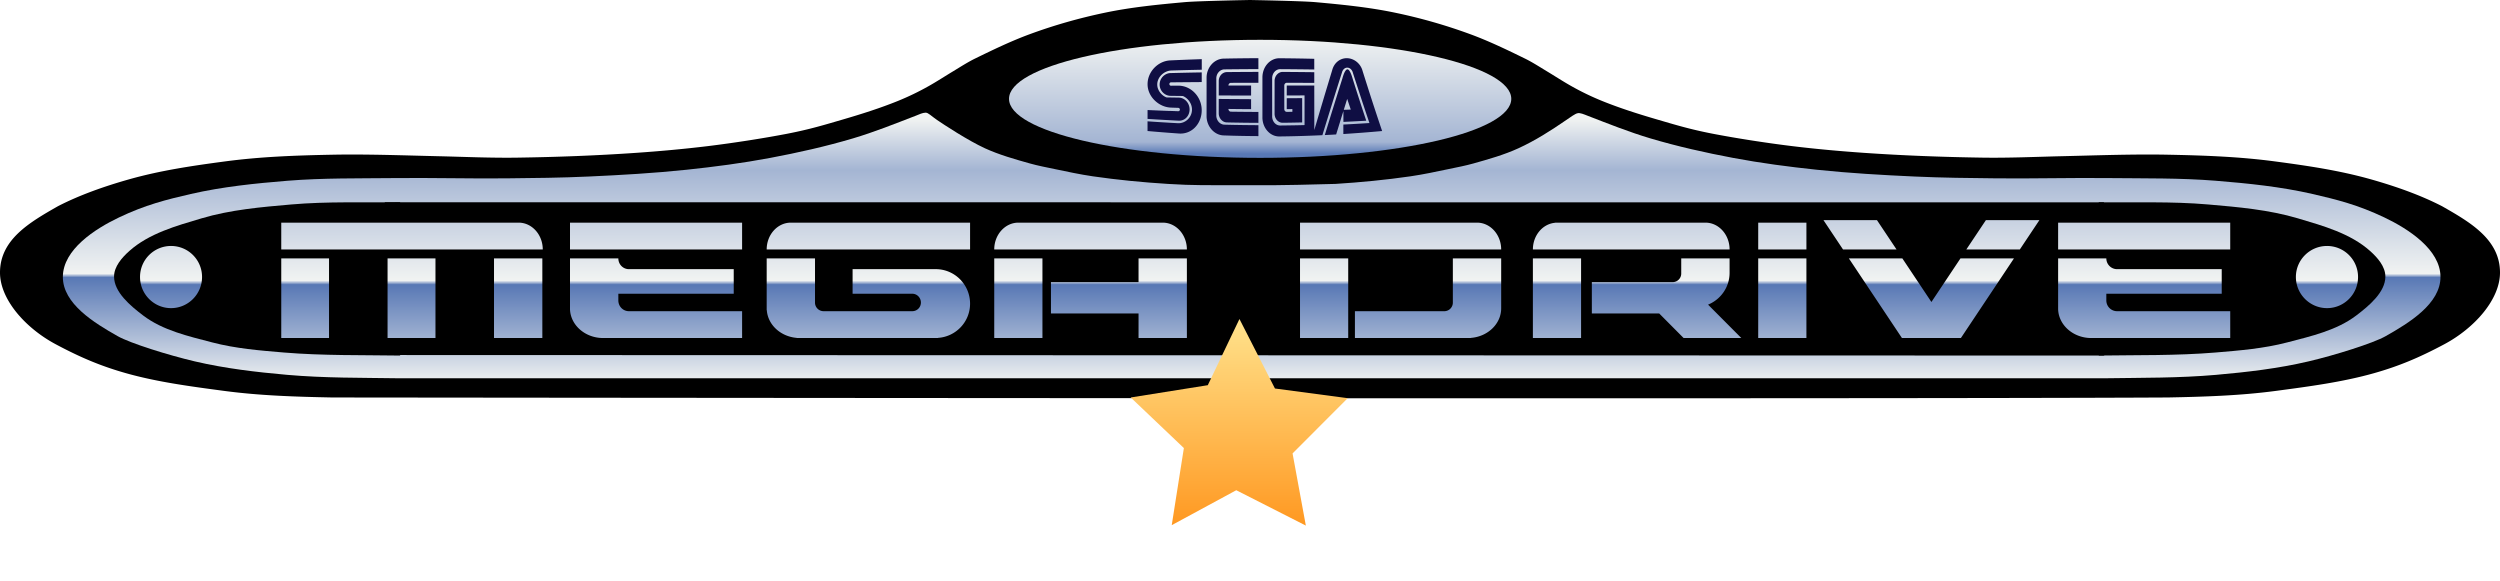 <?xml version="1.0" encoding="UTF-8" standalone="no"?>
<!-- Created by ERK -->

<svg
   width="566.934"
   height="131.645"
   xml:space="preserve"
   version="1.1"
   id="svg15"
   sodipodi:docname="megadrive_top.svg"
   inkscape:version="1.4 (86a8ad7, 2024-10-11)"
   xmlns:inkscape="http://www.inkscape.org/namespaces/inkscape"
   xmlns:sodipodi="http://sodipodi.sourceforge.net/DTD/sodipodi-0.dtd"
   xmlns:xlink="http://www.w3.org/1999/xlink"
   xmlns="http://www.w3.org/2000/svg"
   xmlns:svg="http://www.w3.org/2000/svg"><defs
   id="defs15"><linearGradient
     id="linearGradient18"
     inkscape:collect="always"><stop
       style="stop-color:#ffe793;stop-opacity:1;"
       offset="0"
       id="stop18" /><stop
       style="stop-color:#ff941b;stop-opacity:1;"
       offset="1"
       id="stop19" /></linearGradient><filter
     style="color-interpolation-filters:sRGB"
     inkscape:label="Drop Shadow"
     id="filter128"
     x="-0.254"
     y="-0.267"
     width="1.507"
     height="1.533"><feFlood
       result="flood"
       in="SourceGraphic"
       flood-opacity="0.498"
       flood-color="rgb(0,0,0)"
       id="feFlood127" /><feGaussianBlur
       result="blur"
       in="SourceGraphic"
       stdDeviation="1"
       id="feGaussianBlur127" /><feOffset
       result="offset"
       in="blur"
       dx="0"
       dy="0"
       id="feOffset127" /><feComposite
       result="comp1"
       operator="in"
       in="flood"
       in2="offset"
       id="feComposite127" /><feComposite
       result="fbSourceGraphic"
       operator="over"
       in="SourceGraphic"
       in2="comp1"
       id="feComposite128" /><feColorMatrix
       result="fbSourceGraphicAlpha"
       in="fbSourceGraphic"
       values="0 0 0 -1 0 0 0 0 -1 0 0 0 0 -1 0 0 0 0 1 0"
       id="feColorMatrix128" /><feFlood
       id="feFlood128"
       result="flood"
       in="fbSourceGraphic"
       flood-opacity="0.498"
       flood-color="rgb(0,0,0)" /><feGaussianBlur
       id="feGaussianBlur128"
       result="blur"
       in="fbSourceGraphic"
       stdDeviation="1" /><feOffset
       id="feOffset128"
       result="offset"
       in="blur"
       dx="0"
       dy="0" /><feComposite
       id="feComposite129"
       result="comp1"
       operator="in"
       in="flood"
       in2="offset" /><feComposite
       id="feComposite130"
       result="fbSourceGraphic"
       operator="over"
       in="fbSourceGraphic"
       in2="comp1" /><feColorMatrix
       result="fbSourceGraphicAlpha"
       in="fbSourceGraphic"
       values="0 0 0 -1 0 0 0 0 -1 0 0 0 0 -1 0 0 0 0 1 0"
       id="feColorMatrix136" /><feFlood
       id="feFlood136"
       result="flood"
       in="fbSourceGraphic"
       flood-opacity="0.498"
       flood-color="rgb(0,0,0)" /><feGaussianBlur
       id="feGaussianBlur136"
       result="blur"
       in="fbSourceGraphic"
       stdDeviation="5" /><feOffset
       id="feOffset136"
       result="offset"
       in="blur"
       dx="0"
       dy="0" /><feComposite
       id="feComposite136"
       result="comp1"
       operator="in"
       in="flood"
       in2="offset" /><feComposite
       id="feComposite137"
       result="fbSourceGraphic"
       operator="over"
       in="fbSourceGraphic"
       in2="comp1" /><feColorMatrix
       result="fbSourceGraphicAlpha"
       in="fbSourceGraphic"
       values="0 0 0 -1 0 0 0 0 -1 0 0 0 0 -1 0 0 0 0 1 0"
       id="feColorMatrix137" /><feFlood
       id="feFlood137"
       result="flood"
       in="fbSourceGraphic"
       flood-opacity="0.498"
       flood-color="rgb(0,0,0)" /><feGaussianBlur
       id="feGaussianBlur137"
       result="blur"
       in="fbSourceGraphic"
       stdDeviation="0.1" /><feOffset
       id="feOffset137"
       result="offset"
       in="blur"
       dx="0"
       dy="0" /><feComposite
       id="feComposite138"
       result="comp1"
       operator="in"
       in="flood"
       in2="offset" /><feComposite
       id="feComposite139"
       result="comp2"
       operator="over"
       in="fbSourceGraphic"
       in2="comp1" /></filter><linearGradient
     inkscape:collect="always"
     xlink:href="#linearGradient18"
     id="linearGradient19-0"
     x1="283.501"
     y1="49.798"
     x2="283.501"
     y2="131.809"
     gradientUnits="userSpaceOnUse" /><filter
     style="color-interpolation-filters:sRGB"
     inkscape:label="Drop Shadow"
     id="filter128-4"
     x="-0.254"
     y="-0.267"
     width="1.507"
     height="1.533"><feFlood
       result="flood"
       in="SourceGraphic"
       flood-opacity="0.498"
       flood-color="rgb(0,0,0)"
       id="feFlood127-5" /><feGaussianBlur
       result="blur"
       in="SourceGraphic"
       stdDeviation="1"
       id="feGaussianBlur127-5" /><feOffset
       result="offset"
       in="blur"
       dx="0"
       dy="0"
       id="feOffset127-1" /><feComposite
       result="comp1"
       operator="in"
       in="flood"
       in2="offset"
       id="feComposite127-7" /><feComposite
       result="fbSourceGraphic"
       operator="over"
       in="SourceGraphic"
       in2="comp1"
       id="feComposite128-1" /><feColorMatrix
       result="fbSourceGraphicAlpha"
       in="fbSourceGraphic"
       values="0 0 0 -1 0 0 0 0 -1 0 0 0 0 -1 0 0 0 0 1 0"
       id="feColorMatrix128-1" /><feFlood
       id="feFlood128-5"
       result="flood"
       in="fbSourceGraphic"
       flood-opacity="0.498"
       flood-color="rgb(0,0,0)" /><feGaussianBlur
       id="feGaussianBlur128-2"
       result="blur"
       in="fbSourceGraphic"
       stdDeviation="1" /><feOffset
       id="feOffset128-7"
       result="offset"
       in="blur"
       dx="0"
       dy="0" /><feComposite
       id="feComposite129-6"
       result="comp1"
       operator="in"
       in="flood"
       in2="offset" /><feComposite
       id="feComposite130-1"
       result="fbSourceGraphic"
       operator="over"
       in="fbSourceGraphic"
       in2="comp1" /><feColorMatrix
       result="fbSourceGraphicAlpha"
       in="fbSourceGraphic"
       values="0 0 0 -1 0 0 0 0 -1 0 0 0 0 -1 0 0 0 0 1 0"
       id="feColorMatrix136-4" /><feFlood
       id="feFlood136-2"
       result="flood"
       in="fbSourceGraphic"
       flood-opacity="0.498"
       flood-color="rgb(0,0,0)" /><feGaussianBlur
       id="feGaussianBlur136-3"
       result="blur"
       in="fbSourceGraphic"
       stdDeviation="5" /><feOffset
       id="feOffset136-2"
       result="offset"
       in="blur"
       dx="0"
       dy="0" /><feComposite
       id="feComposite136-2"
       result="comp1"
       operator="in"
       in="flood"
       in2="offset" /><feComposite
       id="feComposite137-1"
       result="fbSourceGraphic"
       operator="over"
       in="fbSourceGraphic"
       in2="comp1" /><feColorMatrix
       result="fbSourceGraphicAlpha"
       in="fbSourceGraphic"
       values="0 0 0 -1 0 0 0 0 -1 0 0 0 0 -1 0 0 0 0 1 0"
       id="feColorMatrix137-6" /><feFlood
       id="feFlood137-8"
       result="flood"
       in="fbSourceGraphic"
       flood-opacity="0.498"
       flood-color="rgb(0,0,0)" /><feGaussianBlur
       id="feGaussianBlur137-5"
       result="blur"
       in="fbSourceGraphic"
       stdDeviation="0.1" /><feOffset
       id="feOffset137-7"
       result="offset"
       in="blur"
       dx="0"
       dy="0" /><feComposite
       id="feComposite138-6"
       result="comp1"
       operator="in"
       in="flood"
       in2="offset" /><feComposite
       id="feComposite139-1"
       result="comp2"
       operator="over"
       in="fbSourceGraphic"
       in2="comp1" /></filter></defs><sodipodi:namedview
   id="namedview15"
   pagecolor="#ffffff"
   bordercolor="#000000"
   borderopacity="0.25"
   inkscape:showpageshadow="2"
   inkscape:pageopacity="0.0"
   inkscape:pagecheckerboard="true"
   inkscape:deskcolor="#d1d1d1"
   inkscape:zoom="4.1010063"
   inkscape:cx="283.46701"
   inkscape:cy="65.715578"
   inkscape:window-width="3840"
   inkscape:window-height="2066"
   inkscape:window-x="-11"
   inkscape:window-y="-11"
   inkscape:window-maximized="1"
   inkscape:current-layer="svg15" />
    <path
   d="m 491.558,90.138 c 8.256,-0.162 16.444,-0.409 24.631,-1.504 7.381,-0.984 15.09,-1.993 22.254,-4.029 5.428,-1.542 10.057,-3.437 15.895,-6.56 6.832,-3.654 12.602,-10.143 12.596,-16.239 -0.009,-7.51 -6.74,-11.396 -13.125,-15.035 -5.015,-2.585 -10.609,-4.529 -16.037,-6.073 -7.162,-2.034 -14.406,-3.098 -21.787,-4.083 -8.185,-1.094 -16.168,-1.369 -24.424,-1.533 -7.857,-0.154 -16.084,0.158 -23.941,0.341 -6.061,0.141 -11.971,0.417 -18.031,0.325 -8.963,-0.136 -17.987,-0.469 -26.934,-1.09 -5.355,-0.373 -10.818,-0.862 -16.148,-1.512 -6.055,-0.736 -12.965,-1.829 -18.1,-2.82 -5.135,-0.995 -8.492,-2.027 -12.68,-3.249 -4.125,-1.204 -8.322,-2.533 -12.31,-4.142 a 60.158,60.158 0 0 1 -7.156,-3.453 c -1.816,-1.023 -3.677,-2.238 -5.465,-3.313 -1.684,-1.014 -3.26,-2.046 -5.022,-2.91 -4.022,-1.968 -8.088,-3.93 -12.291,-5.48 A 120.94,120.94 0 0 0 316.38,2.883 C 310.442,1.638 304.364,1.04 298.322,0.49 295.266,0.215 283.468,0 283.468,0 c 0,0 -11.802,0.215 -14.854,0.49 -6.042,0.548 -12.119,1.146 -18.058,2.393 -5.847,1.228 -11.498,2.83 -17.103,4.896 -4.202,1.551 -8.269,3.515 -12.291,5.48 -1.764,0.863 -3.34,1.896 -5.022,2.91 -1.789,1.075 -3.646,2.29 -5.465,3.313 a 60.723,60.723 0 0 1 -7.158,3.453 c -3.985,1.607 -8.184,2.938 -12.31,4.142 -4.187,1.222 -7.543,2.254 -12.679,3.248 -5.135,0.993 -12.044,2.085 -18.1,2.821 -5.33,0.647 -10.793,1.14 -16.149,1.512 -8.944,0.621 -17.968,0.954 -26.933,1.09 -6.062,0.092 -11.971,-0.186 -18.03,-0.325 -7.858,-0.183 -16.084,-0.495 -23.943,-0.34 -8.256,0.163 -16.238,0.438 -24.424,1.532 -7.381,0.986 -14.624,2.05 -21.787,4.083 -5.426,1.542 -11.023,3.488 -16.038,6.073 C 6.739,50.413 0.008,54.296 3.2465692e-6,61.806 -0.005,67.903 5.766,74.391 12.597,78.046 c 5.837,3.122 10.468,5.017 15.894,6.56 7.164,2.035 14.874,3.044 22.255,4.028 8.186,1.095 16.374,1.342 24.629,1.503 0.004,0 345.259,0.41 416.183,0 z"
   id="path1" />
    <linearGradient
   id="a"
   gradientUnits="userSpaceOnUse"
   x1="284.45"
   y1="-415.988"
   x2="284.45"
   y2="-475.994"
   gradientTransform="matrix(1,0,0,-1,-0.605,-389.077)">
        <stop
   offset="0"
   style="stop-color:#f1f3f2"
   id="stop1" />
        <stop
   offset=".194"
   style="stop-color:#a4b5d3"
   id="stop2" />
        <stop
   offset=".586"
   style="stop-color:#f1f3f2"
   id="stop3" />
        <stop
   offset=".6"
   style="stop-color:#5878b5"
   id="stop4" />
        <stop
   offset="1"
   style="stop-color:#f1f3f2"
   id="stop5" />
    </linearGradient>
    <path
   fill="url(#a)"
   d="m 264.839,41.705 c -5.688,-0.354 -11.369,-0.9 -17.009,-1.721 -2.925,-0.427 -5.817,-1.055 -8.712,-1.657 -1.859,-0.387 -3.73,-0.742 -5.561,-1.257 -3.459,-0.974 -6.947,-1.953 -10.215,-3.45 -3.813,-1.746 -9.41,-5.425 -10.83,-6.402 -1.42,-0.979 -1.996,-1.67 -2.604,-1.671 -0.753,0.024 -1.433,0.39 -2.233,0.697 -4.707,1.814 -9.4,3.699 -14.236,5.138 -6.178,1.835 -12.483,3.243 -18.816,4.436 -6.262,1.178 -12.591,2.008 -18.928,2.676 -7.372,0.774 -14.779,1.199 -22.184,1.537 -6.226,0.285 -12.458,0.354 -18.69,0.415 -8.47,0.083 -16.94,-0.155 -25.411,-0.062 -8.062,0.091 -16.143,-0.044 -24.179,0.604 -7.37,0.596 -14.771,1.353 -21.977,3.007 -5.555,1.275 -10.329,2.483 -16.251,5.306 -5.47,2.604 -12.708,7.281 -12.746,13.461 -0.038,6.116 7.126,10.469 12.45,13.479 2.818,1.594 11.498,4.311 17.459,5.708 6.875,1.611 13.932,2.436 20.966,3.055 8.415,0.739 16.884,0.649 25.331,0.779 H 477.23 c 8.446,-0.13 16.916,-0.04 25.33,-0.779 7.034,-0.619 14.092,-1.44 20.967,-3.055 5.961,-1.397 14.641,-4.114 17.459,-5.708 5.324,-3.01 12.487,-7.36 12.451,-13.479 -0.039,-6.18 -7.275,-10.854 -12.746,-13.461 -5.922,-2.82 -10.695,-4.028 -16.25,-5.306 -7.207,-1.654 -14.607,-2.412 -21.979,-3.007 -8.033,-0.647 -16.115,-0.514 -24.176,-0.604 -8.471,-0.096 -16.941,0.145 -25.412,0.062 -6.229,-0.063 -12.465,-0.13 -18.688,-0.415 -7.406,-0.338 -14.813,-0.762 -22.185,-1.537 -6.338,-0.667 -12.666,-1.498 -18.93,-2.676 -6.332,-1.191 -12.64,-2.601 -18.814,-4.437 -4.836,-1.438 -9.528,-3.319 -14.237,-5.137 -0.802,-0.309 -1.734,-0.729 -2.284,-0.561 -0.509,0.086 -1.69,0.94 -2.55,1.533 -3.455,2.379 -7.021,4.656 -10.832,6.402 -3.269,1.498 -6.757,2.478 -10.216,3.45 -1.829,0.515 -3.698,0.87 -5.56,1.257 -2.896,0.604 -5.788,1.23 -8.714,1.657 -5.639,0.819 -11.318,1.364 -17.007,1.721 -14.104,0.403 -16.633,0.291 -19.963,0.287 -9.494,-0.006 -12.017,0.091 -18.055,-0.285 z"
   id="path5"
   style="fill:url(#a)" />
    <linearGradient
   id="b"
   gradientUnits="userSpaceOnUse"
   x1="1.764"
   y1="261.543"
   x2="1.764"
   y2="259.414"
   gradientTransform="matrix(2.512,0,0,-12.447,281.337,3263.828)">
        <stop
   offset="0"
   style="stop-color:#f1f3f2"
   id="stop6" />
        <stop
   offset=".898"
   style="stop-color:#a4b5d3"
   id="stop7" />
        <stop
   offset="1"
   style="stop-color:#5878b5"
   id="stop8" />
    </linearGradient>
    <path
   fill="url(#b)"
   d="m 342.718,22.414 c 0,7.391 -25.497,13.383 -56.951,13.383 -31.451,0 -56.949,-5.992 -56.949,-13.383 0,-7.393 25.498,-13.385 56.949,-13.385 31.452,0 56.951,5.992 56.951,13.385 z"
   id="path8"
   style="fill:url(#b)" />
    <path
   d="m 90.74,80.631 c -8.445,-0.129 -17.579,0.039 -26.329,-0.688 -5.462,-0.454 -10.98,-0.904 -16.284,-2.293 -5.424,-1.419 -11.206,-2.718 -15.668,-6.11 -2.922,-2.225 -6.594,-5.285 -6.594,-8.827 0,-2.274 1.791,-4.304 3.475,-5.805 4.464,-3.979 10.615,-5.685 16.348,-7.388 6.58,-1.957 13.513,-2.559 20.352,-3.153 8.204,-0.715 16.64,-0.402 24.701,-0.493 M 475.947,80.631 c 8.447,-0.129 17.658,0.041 26.447,-0.688 5.463,-0.454 10.981,-0.904 16.285,-2.293 5.424,-1.419 11.206,-2.718 15.666,-6.11 2.926,-2.225 6.596,-5.285 6.596,-8.827 0,-2.274 -1.791,-4.304 -3.476,-5.805 -4.463,-3.979 -10.612,-5.685 -16.346,-7.388 -6.582,-1.957 -13.514,-2.56 -20.353,-3.153 -8.242,-0.718 -16.759,-0.402 -24.82,-0.493"
   id="path9" />
    <path
   d="M 87.26,45.873 477.111,45.881 v 34.75 L 87.821,80.511 Z"
   id="path10" />
    <path
   fill="#0f0e43"
   d="m 302.122,15.861 c -0.369,1.215 -0.74,2.438 -1.108,3.667 -0.371,1.229 -0.742,2.465 -1.112,3.708 -0.372,1.242 -0.742,2.488 -1.113,3.742 l -1.111,3.772 c 0.186,-0.008 0.367,-0.016 0.552,-0.021 0.183,-0.008 0.364,-0.016 0.55,-0.022 l 0.548,-0.025 c 0.184,-0.008 0.367,-0.017 0.551,-0.024 0.372,-1.212 0.743,-2.419 1.114,-3.62 0.372,-1.199 0.743,-2.396 1.114,-3.583 a 989.117,989.117 0 0 1 2.225,-7.043 c 0.04,-0.158 0.103,-0.308 0.18,-0.438 0.078,-0.132 0.173,-0.248 0.278,-0.343 0.107,-0.097 0.229,-0.171 0.354,-0.221 a 1.086,1.086 0 0 1 0.826,0.027 c 0.129,0.057 0.252,0.139 0.356,0.239 0.107,0.101 0.204,0.221 0.281,0.354 0.078,0.133 0.138,0.283 0.18,0.44 0.313,0.979 0.629,1.953 0.943,2.919 0.313,0.967 0.628,1.927 0.94,2.879 0.313,0.953 0.629,1.899 0.942,2.839 0.313,0.938 0.629,1.869 0.942,2.794 l -1.479,0.093 c -0.492,0.03 -0.984,0.061 -1.479,0.089 l -1.479,0.083 c -0.492,0.025 -0.986,0.052 -1.479,0.076 v 2.153 a 392.86,392.86 0 0 0 4.399,-0.31 320.07,320.07 0 0 0 2.198,-0.178 c 0.73,-0.062 1.465,-0.125 2.196,-0.19 a 557.474,557.474 0 0 1 -3.332,-10.152 682.912,682.912 0 0 1 -1.114,-3.517 3.948,3.948 0 0 0 -0.485,-1.093 4.058,4.058 0 0 0 -0.781,-0.887 3.798,3.798 0 0 0 -1.006,-0.609 3.486,3.486 0 0 0 -1.166,-0.259 3.207,3.207 0 0 0 -1.162,0.158 c -0.362,0.119 -0.7,0.303 -1.002,0.539 a 3.522,3.522 0 0 0 -0.776,0.858 3.941,3.941 0 0 0 -0.485,1.106 z m 2.614,9.042 0.192,-0.622 0.194,-0.62 0.192,-0.619 c 0.063,-0.206 0.13,-0.412 0.194,-0.617 0.066,0.204 0.136,0.407 0.203,0.608 l 0.202,0.607 0.204,0.606 c 0.066,0.201 0.135,0.403 0.202,0.604 l -0.396,0.013 -0.398,0.014 -0.396,0.012 z m -0.326,-7.086 c -0.332,1.044 -0.664,2.096 -0.996,3.151 -0.331,1.059 -0.663,2.12 -0.994,3.188 -0.332,1.067 -0.664,2.144 -0.998,3.222 l -0.994,3.25 c 0.216,-0.012 0.429,-0.021 0.645,-0.032 l 0.642,-0.032 c 0.216,-0.013 0.431,-0.022 0.646,-0.036 0.214,-0.013 0.428,-0.023 0.643,-0.037 0.138,-0.446 0.274,-0.893 0.412,-1.336 0.139,-0.444 0.273,-0.89 0.413,-1.331 0.136,-0.441 0.272,-0.884 0.409,-1.323 0.137,-0.44 0.272,-0.881 0.412,-1.319 v 2.462 l 1.296,-0.063 1.293,-0.065 c 0.432,-0.022 0.862,-0.046 1.294,-0.069 0.432,-0.023 0.861,-0.048 1.294,-0.073 -0.257,-0.774 -0.513,-1.555 -0.771,-2.339 a 666.06,666.06 0 0 1 -2.31,-7.184 13.235,13.235 0 0 0 -0.172,-0.557 7.036,7.036 0 0 0 -0.267,-0.7 3.073,3.073 0 0 0 -0.341,-0.604 c -0.121,-0.158 -0.254,-0.26 -0.392,-0.265 -0.138,-0.004 -0.271,0.09 -0.395,0.242 a 2.85,2.85 0 0 0 -0.34,0.591 8.514,8.514 0 0 0 -0.266,0.697 21.39,21.39 0 0 0 -0.163,0.562 z m -14.083,-2.132 c 0.645,0.003 1.285,0.007 1.93,0.012 0.644,0.005 1.283,0.012 1.928,0.019 0.643,0.006 1.284,0.015 1.928,0.021 0.645,0.008 1.285,0.019 1.929,0.026 l -10e-4,-0.606 v -1.213 a 61.409,61.409 0 0 1 0,-0.607 427.25,427.25 0 0 0 -1.975,-0.045 c -0.657,-0.015 -1.314,-0.025 -1.976,-0.036 a 213.97,213.97 0 0 0 -1.973,-0.026 c -0.659,-0.009 -1.315,-0.015 -1.976,-0.02 a 3.438,3.438 0 0 0 -1.5,0.334 3.793,3.793 0 0 0 -1.226,0.928 4.38,4.38 0 0 0 -0.827,1.382 4.853,4.853 0 0 0 -0.303,1.688 v 9.086 c -0.001,0.6 0.107,1.169 0.303,1.688 0.195,0.521 0.479,0.986 0.828,1.379 0.348,0.392 0.762,0.708 1.227,0.925 0.459,0.217 0.969,0.333 1.5,0.326 0.658,-0.008 1.316,-0.02 1.977,-0.03 0.658,-0.014 1.315,-0.028 1.976,-0.046 0.658,-0.019 1.314,-0.038 1.975,-0.061 0.657,-0.021 1.314,-0.048 1.976,-0.074 v -2.834 c -0.002,-0.944 -0.002,-1.891 -0.003,-2.834 v -2.833 l -10e-4,-2.833 -1.563,-0.002 -1.562,-0.003 -1.559,-0.001 -1.563,-0.001 v 1.694 c 0.002,0.188 0,0.377 0,0.564 l 1.011,-0.003 1.011,-0.004 1.008,-0.004 1.008,-0.006 10e-4,1.683 v 1.683 l 0.001,1.681 10e-4,1.683 c -0.459,0.013 -0.916,0.022 -1.376,0.033 -0.46,0.01 -0.919,0.02 -1.378,0.026 -0.459,0.006 -0.917,0.016 -1.377,0.021 l -1.377,0.018 a 1.659,1.659 0 0 1 -0.715,-0.154 1.794,1.794 0 0 1 -0.582,-0.438 2.107,2.107 0 0 1 -0.394,-0.654 2.264,2.264 0 0 1 -0.146,-0.804 v -6.506 l 10e-4,-2.168 c 0,-0.283 0.049,-0.557 0.143,-0.803 0.092,-0.247 0.229,-0.469 0.394,-0.654 0.166,-0.188 0.36,-0.337 0.582,-0.44 0.219,-0.102 0.46,-0.16 0.715,-0.157 z m 1.471,6.592 v 2.472 l 0.321,-0.003 c 0.106,-10e-4 0.214,-10e-4 0.32,-0.003 l 0.32,-0.003 c 0.105,-10e-4 0.214,-10e-4 0.318,-0.003 v 0.153 l 10e-4,0.154 v 0.307 l -0.319,0.004 -0.32,0.003 -0.32,0.003 -0.321,0.003 a 0.51,0.51 0 0 1 -0.215,-0.047 0.548,0.548 0 0 1 -0.177,-0.131 0.704,0.704 0 0 1 -0.119,-0.196 0.71,0.71 0 0 1 -0.042,-0.239 v -1.34 l -10e-4,-1.34 v -2.68 a 0.647,0.647 0 0 1 0.161,-0.435 0.561,0.561 0 0 1 0.177,-0.133 0.5,0.5 0 0 1 0.216,-0.048 l 1.56,0.003 c 0.521,0 1.039,0.002 1.563,0.004 l 1.562,0.006 1.56,0.007 v -2.42 c -0.597,-0.009 -1.191,-0.016 -1.791,-0.021 -0.597,-0.007 -1.191,-0.014 -1.788,-0.019 -0.597,-0.005 -1.192,-0.011 -1.791,-0.015 l -1.789,-0.012 a 1.682,1.682 0 0 0 -0.716,0.159 c -0.22,0.104 -0.418,0.254 -0.585,0.439 a 2.092,2.092 0 0 0 -0.395,0.655 2.249,2.249 0 0 0 -0.146,0.802 v 3.715 a 575.36,575.36 0 0 0 0,1.858 v 1.857 c 0,0.285 0.053,0.557 0.146,0.803 0.094,0.247 0.228,0.468 0.395,0.653 0.168,0.187 0.366,0.335 0.586,0.438 0.221,0.103 0.463,0.157 0.717,0.154 l 1.104,-0.014 1.103,-0.018 1.103,-0.021 1.104,-0.023 -0.001,-1.377 v -2.756 l -10e-4,-1.377 -0.873,0.005 -0.871,0.005 c -0.291,0.003 -0.582,0.004 -0.873,0.005 -0.291,0.001 -0.592,0.006 -0.883,0.007 z M 277.66,15.735 c 0.644,-0.008 1.285,-0.017 1.929,-0.021 l 1.928,-0.019 1.928,-0.012 c 0.643,-0.003 1.283,-0.005 1.927,-0.006 v -2.481 a 434.599,434.599 0 0 0 -7.897,0.096 3.584,3.584 0 0 0 -1.5,0.369 4.05,4.05 0 0 0 -1.224,0.938 c -0.35,0.392 -0.632,0.854 -0.825,1.361 a 4.568,4.568 0 0 0 -0.306,1.646 v 2.184 l -10e-4,2.183 v 2.183 l -0.001,2.183 c 0,0.583 0.108,1.14 0.304,1.649 0.193,0.514 0.478,0.979 0.825,1.375 0.349,0.396 0.765,0.727 1.226,0.958 0.459,0.232 0.967,0.372 1.5,0.391 0.658,0.021 1.315,0.042 1.976,0.061 0.658,0.019 1.315,0.032 1.976,0.046 0.656,0.013 1.314,0.023 1.975,0.031 0.658,0.009 1.316,0.015 1.975,0.019 V 29.63 l 0.002,-0.62 v -0.62 a 410.143,410.143 0 0 1 -3.858,-0.038 c -0.643,-0.009 -1.285,-0.021 -1.928,-0.033 -0.645,-0.014 -1.287,-0.028 -1.93,-0.045 a 1.694,1.694 0 0 1 -0.713,-0.18 1.927,1.927 0 0 1 -0.584,-0.449 2.202,2.202 0 0 1 -0.539,-1.447 l 0.001,-2.104 V 21.99 l 10e-4,-2.104 v -2.103 c 0,-0.279 0.053,-0.546 0.146,-0.79 0.093,-0.242 0.228,-0.463 0.394,-0.647 0.166,-0.188 0.363,-0.337 0.583,-0.442 a 1.65,1.65 0 0 1 0.71,-0.169 z m 6.054,5.929 v -0.567 c 0,-0.189 0,-0.379 0.002,-0.566 v -1.133 h -1.285 l -1.285,0.001 -1.283,10e-4 -1.285,0.001 a 0.618,0.618 0 0 1 0.336,-0.564 0.53,0.53 0 0 1 0.215,-0.051 l 1.561,-0.004 c 0.521,0 1.041,-0.001 1.562,-0.003 l 1.562,-0.002 1.561,-0.001 -10e-4,-0.618 10e-4,-0.62 v -1.236 c -0.597,0.001 -1.191,0.002 -1.789,0.005 -0.597,0.002 -1.191,0.006 -1.79,0.01 -0.597,0.004 -1.192,0.007 -1.791,0.013 -0.597,0.004 -1.192,0.011 -1.788,0.017 a 1.717,1.717 0 0 0 -0.715,0.167 c -0.22,0.104 -0.417,0.256 -0.583,0.441 a 2.1,2.1 0 0 0 -0.394,0.647 2.192,2.192 0 0 0 -0.146,0.79 v 3.25 c 0.612,0.004 1.226,0.009 1.835,0.011 l 1.834,0.009 c 0.611,0.003 1.225,0.004 1.836,0.006 0.608,-0.007 1.218,-0.005 1.83,-0.004 z m 0,0.826 v 1.134 c 0,0.188 0.002,0.378 0,0.567 0,0.188 0.002,0.378 0,0.565 a 276.08,276.08 0 0 1 -1.285,-0.008 C 282,24.745 281.574,24.74 281.146,24.736 l -1.285,-0.014 -1.285,-0.016 c 0,0.085 0.016,0.165 0.042,0.238 a 0.621,0.621 0 0 0 0.294,0.331 0.515,0.515 0 0 0 0.215,0.052 l 1.561,0.02 a 405.031,405.031 0 0 0 3.126,0.029 l 1.561,0.007 v 2.474 c -0.597,-0.002 -1.191,-0.007 -1.79,-0.012 -0.598,-0.005 -1.192,-0.012 -1.791,-0.02 -0.598,-0.009 -1.192,-0.02 -1.791,-0.028 -0.597,-0.01 -1.192,-0.022 -1.79,-0.037 a 1.69,1.69 0 0 1 -0.713,-0.177 1.926,1.926 0 0 1 -0.583,-0.45 2.145,2.145 0 0 1 -0.394,-0.653 2.26,2.26 0 0 1 -0.145,-0.793 v -3.25 l 1.835,0.017 1.834,0.013 1.835,0.011 c 0.609,0.008 1.22,0.011 1.832,0.012 z m -18.86,2.658 -1.155,-0.045 -1.153,-0.049 -1.156,-0.049 -1.154,-0.051 v 2.011 c 0.588,0.038 1.176,0.074 1.763,0.109 0.587,0.036 1.177,0.07 1.765,0.104 a 521.02,521.02 0 0 0 3.528,0.189 l 0.021,10e-4 0.022,0.001 c 0.006,0 0.017,0 0.022,0.002 l 0.023,0.001 a 2.255,2.255 0 0 0 1.688,-0.726 c 0.216,-0.229 0.389,-0.507 0.509,-0.813 a 2.76,2.76 0 0 0 0.188,-1.006 c 0,-0.365 -0.069,-0.716 -0.194,-1.036 a 2.758,2.758 0 0 0 -0.53,-0.854 2.494,2.494 0 0 0 -0.785,-0.579 2.37,2.37 0 0 0 -0.964,-0.222 l -0.694,-0.01 a 159.02,159.02 0 0 1 -0.696,-0.011 l -0.696,-0.01 c -0.23,-0.003 -0.463,-0.007 -0.693,-0.012 a 3.466,3.466 0 0 1 -1.914,-1.979 2.853,2.853 0 0 1 -0.166,-0.947 c 0,-0.424 0.097,-0.831 0.268,-1.204 a 3.38,3.38 0 0 1 0.712,-0.999 3.594,3.594 0 0 1 1.024,-0.695 c 0.38,-0.169 0.789,-0.271 1.207,-0.283 0.574,-0.019 1.146,-0.033 1.721,-0.05 0.574,-0.017 1.146,-0.031 1.721,-0.046 0.574,-0.016 1.146,-0.028 1.721,-0.041 0.574,-0.014 1.146,-0.025 1.722,-0.037 v -2.399 c -0.597,0.02 -1.193,0.039 -1.79,0.062 a 545.346,545.346 0 0 0 -3.58,0.142 c -0.598,0.025 -1.193,0.053 -1.789,0.082 a 5.143,5.143 0 0 0 -1.997,0.514 5.672,5.672 0 0 0 -2.732,2.878 5.183,5.183 0 0 0 -0.402,2.003 c 0,0.707 0.154,1.381 0.432,1.998 a 5.498,5.498 0 0 0 1.163,1.661 c 0.486,0.48 1.063,0.882 1.692,1.167 a 5.309,5.309 0 0 0 2.025,0.481 v -0.026 c 0,0.002 0.002,0.004 0.004,0.006 l 0.004,0.008 c 0,0.002 0.002,0.004 0.004,0.006 l 0.002,0.006 0.41,0.014 0.407,0.013 0.41,0.013 0.409,0.014 a 0.373,0.373 0 0 1 0.141,0.033 0.39,0.39 0 0 1 0.195,0.21 0.388,0.388 0 0 1 -10e-4,0.301 c -0.021,0.045 -0.045,0.087 -0.079,0.12 a 0.346,0.346 0 0 1 -0.258,0.103 57.343,57.343 0 0 0 -0.586,-0.021 38.236,38.236 0 0 0 -0.586,-0.022 l -0.586,-0.021 c -0.197,0.006 -0.391,-0.003 -0.587,-0.01 z m 3.035,-6.497 1.158,-0.011 1.157,-0.009 1.159,-0.009 c 0.385,-0.003 0.771,-0.007 1.158,-0.009 v -2.195 l -1.766,0.031 c -0.591,0.012 -1.18,0.022 -1.768,0.036 -0.589,0.014 -1.178,0.025 -1.766,0.041 -0.59,0.016 -1.178,0.028 -1.767,0.044 h -0.022 l -0.023,0.001 h -0.045 a 2.432,2.432 0 0 0 -0.933,0.251 2.617,2.617 0 0 0 -1.259,3.331 c 0.125,0.302 0.308,0.578 0.53,0.811 0.226,0.231 0.491,0.421 0.788,0.555 0.296,0.132 0.623,0.209 0.965,0.214 l 0.696,0.008 0.694,0.009 0.697,0.008 0.693,0.008 a 3.456,3.456 0 0 1 1.46,1.189 c 0.188,0.269 0.345,0.565 0.45,0.884 a 3.097,3.097 0 0 1 -0.102,2.265 c -0.17,0.384 -0.416,0.723 -0.711,1.004 a 3.166,3.166 0 0 1 -1.025,0.644 2.922,2.922 0 0 1 -1.209,0.188 329.135,329.135 0 0 1 -3.435,-0.201 c -0.573,-0.034 -1.146,-0.071 -1.718,-0.108 -0.57,-0.038 -1.145,-0.076 -1.716,-0.116 v 2.198 c 0.595,0.054 1.19,0.105 1.784,0.155 0.596,0.052 1.19,0.101 1.787,0.146 a 350,350 0 0 0 3.574,0.267 4.599,4.599 0 0 0 1.998,-0.3 4.654,4.654 0 0 0 1.635,-1.096 5.242,5.242 0 0 0 1.104,-1.721 5.864,5.864 0 0 0 0.405,-2.162 5.7,5.7 0 0 0 -1.597,-3.962 5.385,5.385 0 0 0 -1.694,-1.188 4.938,4.938 0 0 0 -2.027,-0.425 v 0.032 l -0.004,-0.008 -0.004,-0.007 -0.005,-0.007 -0.004,-0.008 -0.409,0.001 -0.408,0.002 -0.407,0.002 -0.408,0.002 a 0.345,0.345 0 0 1 -0.26,-0.108 0.391,0.391 0 0 1 -0.078,-0.416 0.398,0.398 0 0 1 0.192,-0.205 0.33,0.33 0 0 1 0.144,-0.031 l 0.584,-0.007 0.586,-0.006 a 114.498,114.498 0 0 1 1.172,-0.012 z"
   id="path11" />
    <linearGradient
   id="c"
   gradientUnits="userSpaceOnUse"
   x1="284.853"
   y1="-415.7"
   x2="284.853"
   y2="-480.576"
   gradientTransform="matrix(1,0,0,-1,-1.605,-390.077)">
        <stop
   offset="0"
   style="stop-color:#f1f3f2"
   id="stop11" />
        <stop
   offset=".194"
   style="stop-color:#a4b5d3"
   id="stop12" />
        <stop
   offset=".586"
   style="stop-color:#f1f3f2"
   id="stop13" />
        <stop
   offset=".6"
   style="stop-color:#5878b5"
   id="stop14" />
        <stop
   offset="1"
   style="stop-color:#f1f3f2"
   id="stop15" />
    </linearGradient>
    <path
   fill="url(#c)"
   d="m 413.509,49.918 4.438,6.651 h 12.134 l -4.438,-6.651 z m 36.842,0 -4.437,6.651 h 12.133 l 4.437,-6.651 z M 63.782,50.489 v 6.082 H 123.084 c 0,-3.322 -2.405,-6.025 -5.385,-6.082 z m 65.479,0 v 6.082 h 39.027 v -6.082 z m 50.052,0 c -3.01,0.02 -5.449,2.734 -5.449,6.082 h 46.124 v -6.082 z m 51.572,0 c -2.996,0.037 -5.418,2.747 -5.418,6.082 h 43.685 c 0,-3.357 -2.457,-6.082 -5.479,-6.082 -0.057,0 -0.104,-0.002 -0.158,0 z m 63.925,0 v 6.082 h 45.616 c 0,-3.334 -2.424,-6.042 -5.416,-6.082 z m 57.846,0 v 0.031 c -2.818,0.248 -5.037,2.855 -5.037,6.051 h 44.604 c 0,-3.335 -2.422,-6.045 -5.416,-6.082 z m 46.06,0 v 6.082 h 10.931 v -6.082 z m 68.012,0 v 6.082 h 39.028 v -6.082 z m -427.941,5.29 a 7.024,7.024 0 0 0 -7.032,7.033 c 0,3.89 3.142,7.063 7.032,7.063 3.892,0 7.033,-3.174 7.033,-7.063 a 7.022,7.022 0 0 0 -7.033,-7.033 z m 488.923,0 c -3.891,0 -7.063,3.143 -7.063,7.033 0,3.89 3.174,7.063 7.063,7.063 3.891,0 7.033,-3.174 7.033,-7.063 A 7.026,7.026 0 0 0 527.71,55.779 Z M 63.782,58.597 v 18.058 h 10.834 V 58.597 Z m 24.107,0 v 18.058 h 10.865 V 58.597 Z m 24.139,0 v 18.058 h 10.96 V 58.597 Z m 17.233,0 V 70.16 c 0.146,3.611 3.46,6.494 7.508,6.494 h 31.52 V 70.572 H 142.63 c -1.345,0 -2.407,-1.096 -2.407,-2.438 v -1.521 h 26.167 v -5.574 h -23.76 c -1.345,0 -2.407,-1.097 -2.407,-2.439 h -1.015 z m 44.603,0 V 70.35 h 0.031 c 0.238,3.313 3.13,5.968 6.779,6.272 v 0.03 H 212.7 v -0.03 c 4.069,-0.265 7.286,-3.623 7.286,-7.763 0,-4.312 -3.48,-7.823 -7.793,-7.823 -0.042,0 -0.084,-0.002 -0.126,0 h -18.722 v 5.574 h 13.525 c 1.096,0 1.965,0.9 1.965,1.996 0,1.096 -0.869,1.964 -1.965,1.964 h -20.084 a 1.95,1.95 0 0 1 -1.964,-1.964 v -10.01 z m 51.604,0 v 18.058 h 10.93 V 58.597 Z m 32.724,0 v 5.387 H 238.33 v 7.097 h 19.862 v 5.574 h 10.961 V 58.597 Z m 36.618,0 v 18.058 h 10.93 V 58.597 Z m 34.658,0 v 10.012 a 1.95,1.95 0 0 1 -1.965,1.964 H 307.26 v 6.082 h 26.294 v -0.03 c 3.842,-0.293 6.875,-3.183 6.875,-6.717 V 58.597 Z m 18.15,0 v 18.058 h 10.93 V 58.597 Z m 33.642,0 v 3.423 c 0,0.021 0.003,0.042 0,0.063 a 1.95,1.95 0 0 1 -1.963,1.899 h -18.309 v 7.097 h 15.27 l 5.543,5.574 h 13.084 l -7.539,-7.57 c 2.854,-1.159 4.88,-3.954 4.88,-7.224 v -3.264 h -0.729 z m 17.456,0 v 18.058 h 10.931 V 58.597 Z m 20.559,0 12.037,18.058 h 13.367 l 12.036,-18.058 h -12.133 l -6.59,9.885 -6.59,-9.885 z m 47.453,0 V 70.16 c 0.147,3.611 3.461,6.494 7.508,6.494 h 31.521 v -6.082 h -25.659 a 2.444,2.444 0 0 1 -2.439,-2.438 v -1.521 h 26.168 V 61.039 H 480.098 A 2.445,2.445 0 0 1 477.659,58.6 Z"
   id="path15"
   style="fill:url(#c)" />
<path
   sodipodi:type="star"
   style="fill:url(#linearGradient19-0);fill-opacity:1;stroke:url(#linearGradient19-0);stroke-width:5;stroke-linecap:round;stroke-linejoin:round;stroke-dasharray:none;paint-order:fill markers stroke;filter:url(#filter128-4)"
   id="path16-8"
   inkscape:flatsided="false"
   sodipodi:sides="5"
   sodipodi:cx="283.4603"
   sodipodi:cy="94.631462"
   sodipodi:r1="40.487427"
   sodipodi:r2="20.304785"
   sodipodi:arg1="-1.5675826"
   sodipodi:arg2="-0.89316927"
   inkscape:rounded="0"
   inkscape:randomized="0"
   d="m 283.59,54.144 12.6,24.669 25.816,3.431 -19.568,19.606 4.714,25.613 -24.693,-12.551 -22.902,12.398 4.306,-27.363 -18.869,-17.95 27.355,-4.36 z"
   inkscape:transform-center-x="0.035864051"
   inkscape:transform-center-y="-2.7887297"
   transform="matrix(0.639,0,0,0.639,99.861,37.741)"
   inkscape:label="Start" /></svg>
